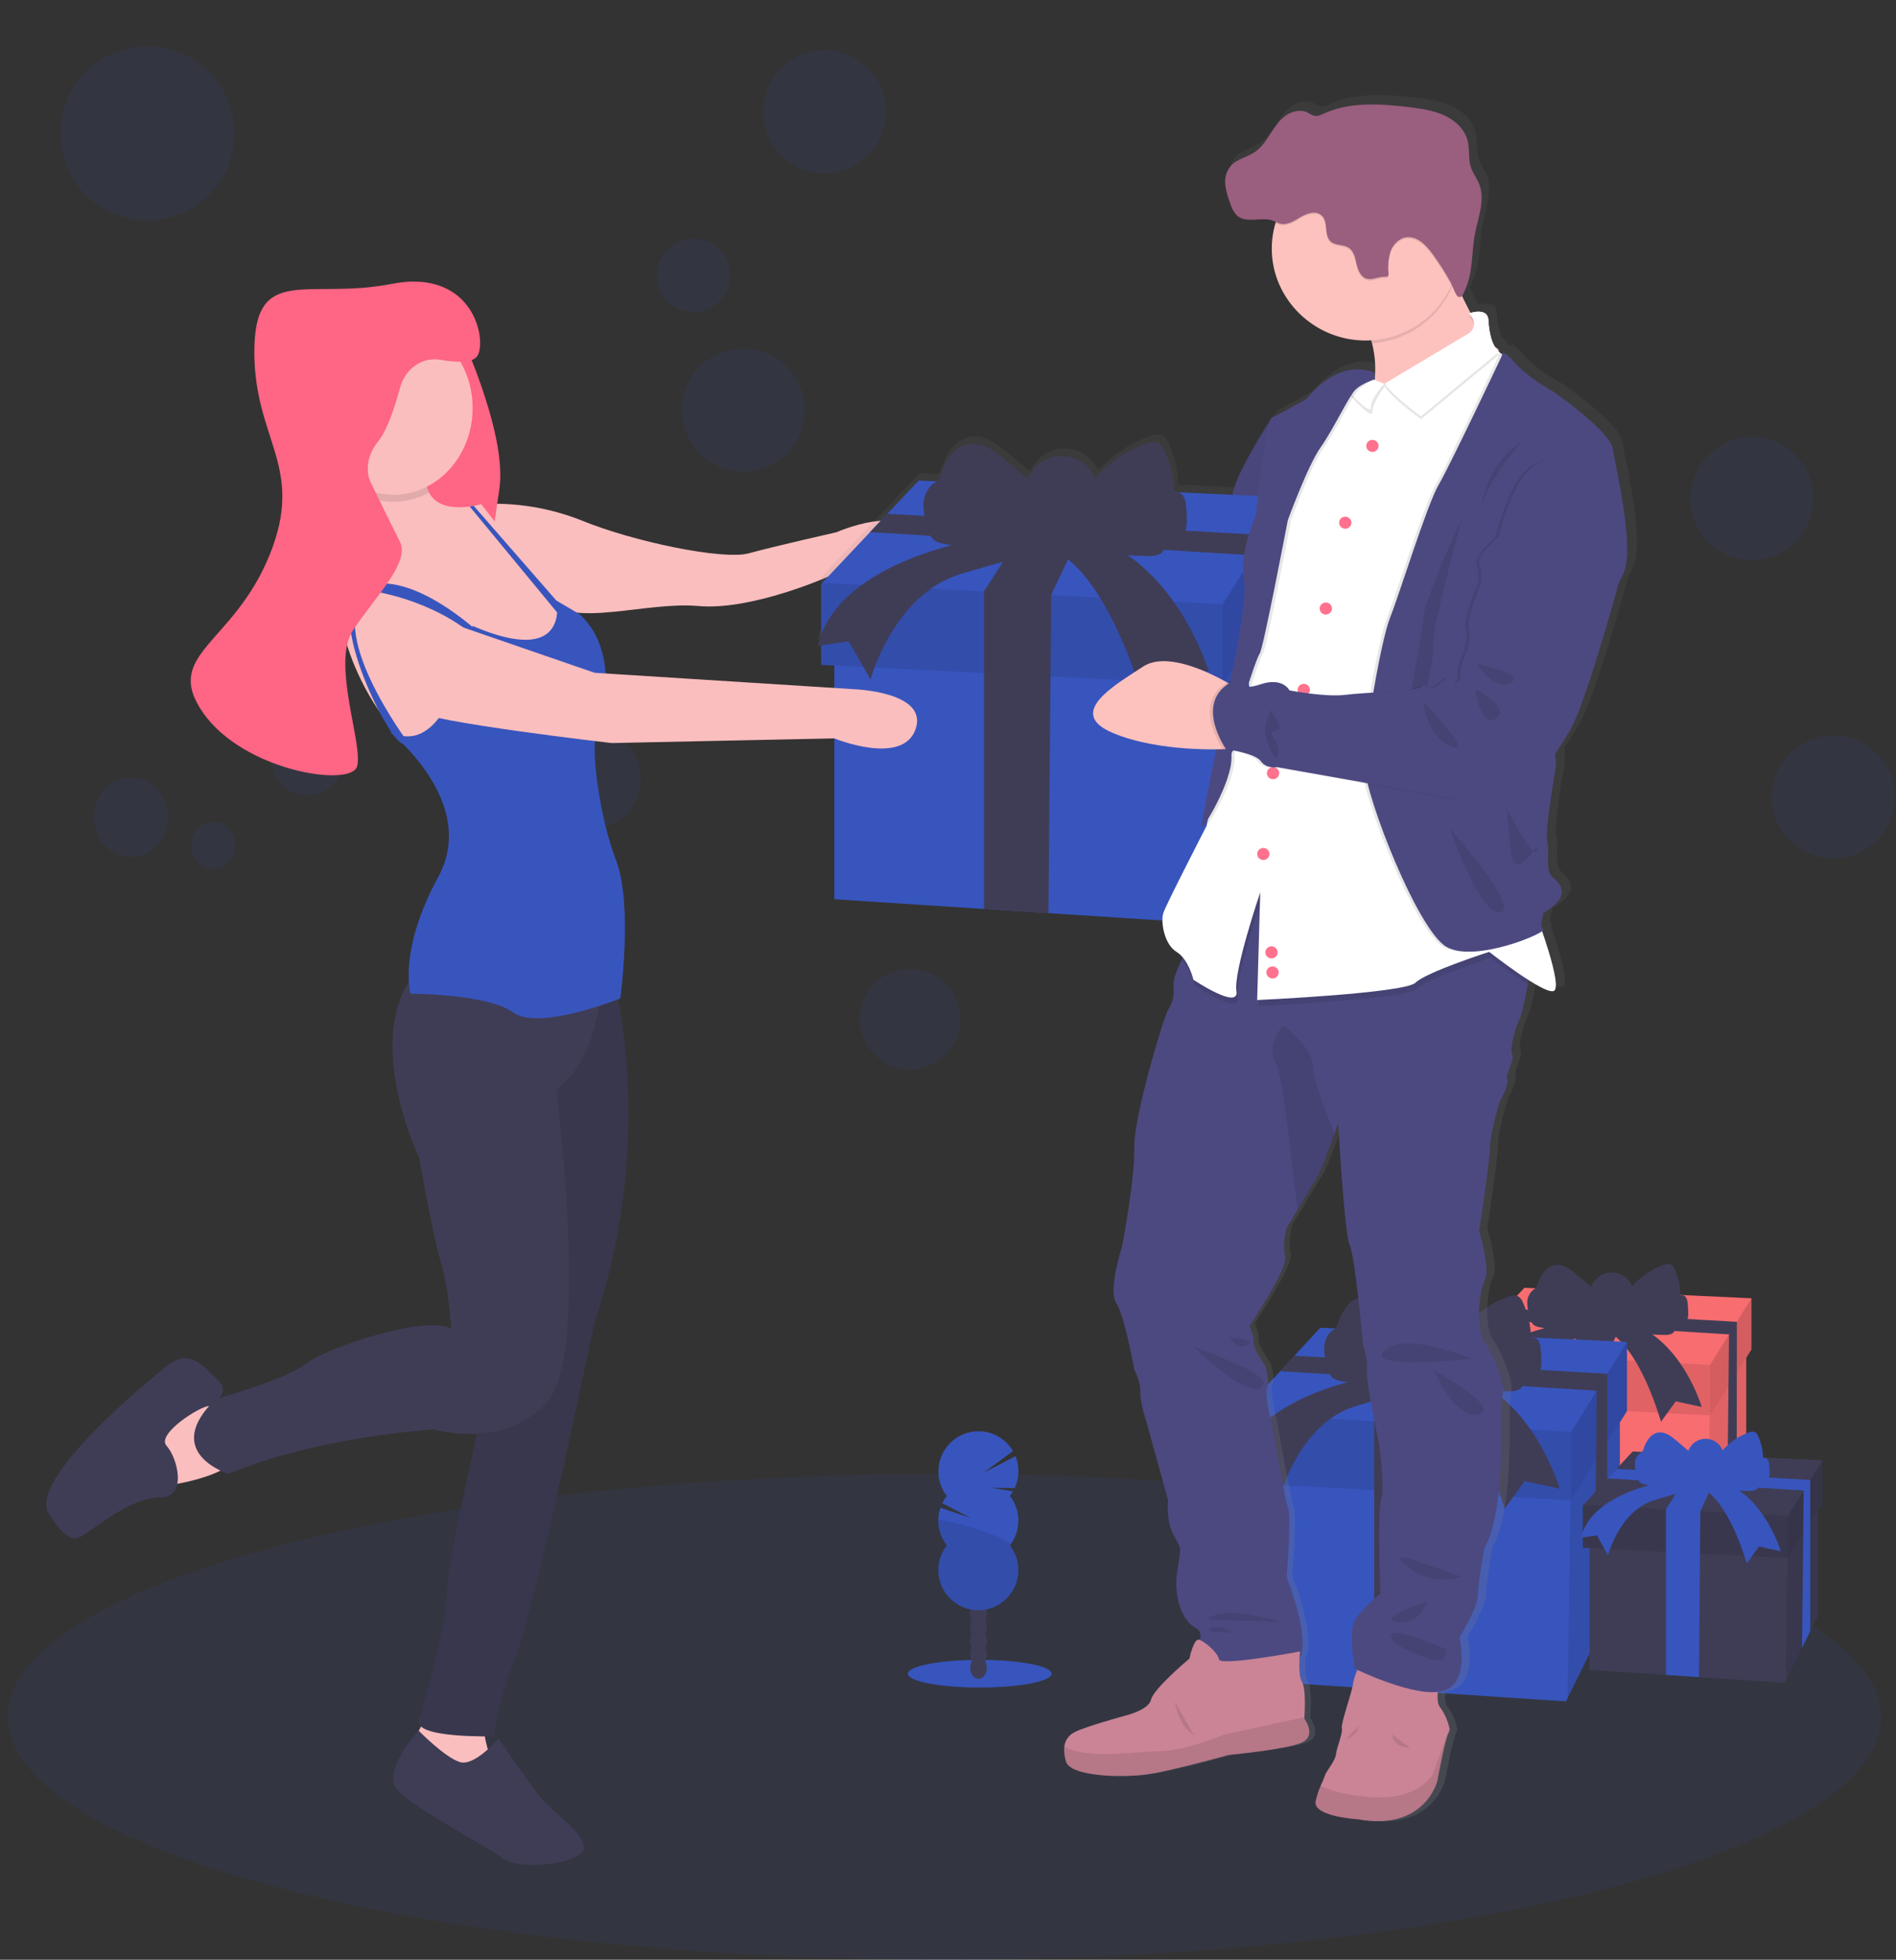 <?xml version="1.0" encoding="UTF-8" standalone="no"?><!DOCTYPE svg PUBLIC "-//W3C//DTD SVG 1.1//EN" "http://www.w3.org/Graphics/SVG/1.1/DTD/svg11.dtd"><svg width="100%" height="100%" viewBox="0 0 3146 3250" version="1.1" xmlns="http://www.w3.org/2000/svg" xmlns:xlink="http://www.w3.org/1999/xlink" xml:space="preserve" xmlns:serif="http://www.serif.com/" style="fill-rule:evenodd;clip-rule:evenodd;stroke-linejoin:round;stroke-miterlimit:1.414;"><rect x="0" y="0" width="3146" height="3250" fill="#333333" stroke="none"/><path d="M784.227,847.703l14.205,-11.655c56.734,-3.23 113.488,6.017 166.9,27.193c85.226,34.963 234.37,66.042 276.983,54.387c42.612,-11.654 145.594,-34.963 145.594,-34.963c0,0 113.633,-50.501 138.49,11.655c24.859,62.156 -152.695,62.156 -152.695,62.156c0,0 -126.063,56.329 -214.84,48.56c-88.775,-7.769 -204.186,36.905 -257.452,-9.712c-53.265,-46.617 -117.185,-147.621 -117.185,-147.621Z" style="fill:#fbbebe;fill-rule:nonzero;"/><ellipse cx="1567.08" cy="2847.19" rx="1554.21" ry="402.811" style="fill:#3855be;fill-opacity:0.1;"/><path d="M2897.45,2217.6l0,243.013l-64.259,129.632l-2.031,4.104l-170.069,-11.234l-65.375,-4.343l-151.744,-9.999l0,-290.699l151.744,4.262l67.844,1.913l171.663,4.86l62.227,-71.509Z" style="fill:#f86d70;fill-rule:nonzero;"/><path d="M2897.45,2231.94l0,228.672l-15.736,31.671l-16.055,32.468l-32.468,65.493l3.625,-243.012l0.717,-49.04l30.875,-34.142l13.465,-14.899l15.577,-17.211Z" style="fill-opacity:0.1;fill-rule:nonzero;"/><path d="M2906.13,2153.06l0,84.895l-8.684,13.903l-15.616,24.82l-13.784,21.991l-30.517,48.602l-0.717,-0.04l-406.229,-20.915l0,-83.7l1.036,-1.115l48.483,-52.507l17.569,-19.003l31.75,-34.34l376.709,17.409Z" style="fill:#f86d70;fill-rule:nonzero;"/><path d="M2837.53,2263.53l0,83.74l-406.946,-20.955l0,-83.7l1.036,-1.115l405.91,22.03Z" style="fill-opacity:0.1;fill-rule:nonzero;"/><path d="M2906.13,2153.06l0,84.895l-68.601,109.316l0,-83.74l68.601,-110.471Z" style="fill-opacity:0.15;fill-rule:nonzero;"/><path d="M2881.91,2192.14l-0.04,57.009l-0.039,27.528l-0.119,215.604l-16.055,32.468l2.39,-226.081l0.358,-34.62l0.558,-51.072l-388.86,-23.983l17.569,-19.003l384.238,22.15Z" style="fill:#3f3d56;fill-rule:nonzero;"/><path d="M2691.05,2194.93l-27.249,59.16l-0.239,30.157l-2.47,298.866l-65.374,-4.343l0,-328.624l34.858,-55.216l60.474,0Z" style="fill:#3f3d56;fill-rule:nonzero;"/><path d="M2601.34,2198.91c-15.748,5.259 -32.685,5.855 -48.762,1.714c-3.125,-0.613 -6.052,-1.981 -8.526,-3.985c-2.673,-2.954 -4.503,-6.573 -5.299,-10.477c-2.843,-8.06 -4.415,-16.514 -4.661,-25.058c-0.196,-8.674 3.668,-16.962 10.438,-22.389c1.427,-0.857 2.761,-1.859 3.984,-2.988c1.443,-1.835 2.488,-3.952 3.067,-6.214c4.781,-14.223 13.984,-29.202 28.803,-31.512c13.665,-2.072 26.095,7.449 36.651,16.413l23.107,19.68c5.287,-14.261 18.969,-23.781 34.179,-23.781c14.854,0 28.287,9.08 33.824,22.864c13.985,-15.79 31.633,-27.912 51.391,-35.296c4.2,-2.166 9.152,-2.356 13.506,-0.518c2.485,1.8 4.361,4.316 5.378,7.211c6.301,13.768 9.718,28.683 10.039,43.822c3.315,-1.134 7.006,0.135 8.923,3.067c1.779,2.914 2.793,6.231 2.949,9.641c0.623,5.289 0.929,10.611 0.916,15.935c0.596,5.614 -0.816,11.262 -3.984,15.936c-4.7,5.497 -12.868,6.055 -19.919,6.214c3.506,3.108 1.793,9.363 -2.072,11.952c-4.133,2.217 -8.841,3.134 -13.505,2.629c-17.966,0 -37.089,-0.677 -52.068,-10.637c-5.896,-3.984 -10.836,-9.202 -16.772,-13.146c-14.501,-9.601 -32.747,-10.039 -49.518,-9.243c-15.618,0.757 -27.648,13.306 -42.069,18.166Z" style="fill:#3f3d56;fill-rule:nonzero;"/><path d="M2598.03,2194.97c0,0 -149.99,20.915 -170.944,111.548l31.432,-4.621l22.07,39.519c0,0 23.265,-88.362 91.866,-109.316c68.602,-20.955 93.023,-24.381 93.023,-24.381c0,0 47.805,11.593 90.671,149.991l24.421,-33.743l43.025,9.322c0,0 -31.392,-108.161 -116.287,-138.358l-109.277,0.039Z" style="fill:#3f3d56;fill-rule:nonzero;"/><path d="M2687.82,2312.65l0,328.265l-86.767,175.049l0,0.04l-2.749,5.538l-229.747,-15.179l-88.321,-5.856l-204.967,-13.545l0,-392.645l204.967,5.777l91.668,2.589l231.898,6.534l84.018,-96.567Z" style="fill:#3855be;fill-rule:nonzero;"/><path d="M2687.82,2332.01l0,308.904l-21.194,42.746l0,0.041l-21.752,43.821l-43.821,88.441l4.9,-328.266l0.996,-66.211l41.67,-46.092l0,-0.04l18.167,-20.079l21.034,-23.265Z" style="fill-opacity:0.1;fill-rule:nonzero;"/><path d="M2699.61,2225.45l0,114.695l-11.792,18.764l-21.035,33.503l-18.644,29.72l-41.192,65.652l-0.996,-0.079l-548.731,-28.205l0,-113.101l1.355,-1.473l65.534,-70.913l23.703,-25.695l42.905,-46.412l508.893,23.544Z" style="fill:#3855be;fill-rule:nonzero;"/><path d="M2606.95,2374.68l0,113.1l-549.727,-28.285l0,-113.101l1.355,-1.473l548.372,29.759Z" style="fill-opacity:0.1;fill-rule:nonzero;"/><path d="M2699.61,2225.45l0,114.695l-92.663,147.639l0,-113.099l92.663,-149.235Z" style="fill-opacity:0.15;fill-rule:nonzero;"/><path d="M2666.87,2278.23l-0.08,77.046l0,37.129l-0.159,291.256l0,0.041l-21.752,43.821l3.267,-305.398l0.478,-46.73l0,-0.04l0.757,-69l-525.265,-32.349l23.703,-25.695l519.051,29.919Z" style="fill:#3f3d56;fill-rule:nonzero;"/><path d="M2409.03,2282.01l-36.81,79.915l-0.32,40.755l-3.346,403.68l-88.321,-5.856l0,-443.877l47.129,-74.617l81.668,0Z" style="fill:#3f3d56;fill-rule:nonzero;"/><path d="M2287.84,2287.39c-21.27,7.087 -44.139,7.889 -65.853,2.311c-4.217,-0.808 -8.172,-2.642 -11.513,-5.339c-3.619,-3.983 -6.096,-8.869 -7.171,-14.142c-3.843,-10.906 -5.966,-22.344 -6.294,-33.903c0.278,-11.512 4.661,-23.544 14.102,-30.197c1.894,-1.166 3.681,-2.5 5.338,-3.984c1.908,-2.488 3.267,-5.353 3.985,-8.405c6.413,-19.203 18.883,-39.48 38.921,-42.547c18.445,-2.829 35.257,10.039 49.479,22.149l31.193,26.573c7.173,-19.234 25.646,-32.06 46.173,-32.06c20.049,0 38.185,12.235 45.694,30.824c18.888,-21.372 42.732,-37.788 69.437,-47.805c5.937,-2.231 12.869,-3.984 18.286,-0.718c3.33,2.446 5.856,5.832 7.251,9.721c8.494,18.606 13.104,38.752 13.545,59.2c4.412,-1.521 9.334,0.12 11.951,3.983c2.409,3.951 3.779,8.446 3.984,13.067c0.843,7.127 1.268,14.297 1.275,21.473c0,7.569 -0.717,15.935 -5.657,21.512c-6.374,7.41 -17.41,8.208 -27.17,8.447c4.702,4.183 2.391,12.588 -2.828,16.134c-5.582,3.001 -11.946,4.238 -18.246,3.545c-24.301,-0.239 -50.116,-0.915 -70.314,-14.421c-7.968,-5.298 -14.661,-12.39 -22.668,-17.688c-19.601,-12.988 -44.221,-13.585 -66.928,-12.51c-20.238,1.236 -36.492,18.247 -55.972,24.78Z" style="fill:#3f3d56;fill-rule:nonzero;"/><path d="M2283.38,2282.01c0,0 -202.617,28.285 -231.062,150.787l42.428,-6.294l29.839,53.423c0,0 31.432,-119.514 124.095,-147.64c92.664,-28.126 125.65,-32.986 125.65,-32.986c0,0 64.378,15.696 122.502,202.617l32.986,-45.576l58.283,12.59c0,0 -42.428,-146.087 -157.081,-186.921l-147.64,0Z" style="fill:#3f3d56;fill-rule:nonzero;"/><path d="M3016.64,2475.71l0,203.175l-53.702,108.36l-1.713,3.426l-142.182,-9.401l-54.658,-3.626l-126.844,-8.366l0,-243.013l126.844,3.546l56.73,1.593l143.536,4.064l51.989,-59.758Z" style="fill:#3f3d56;fill-rule:nonzero;"/><path d="M3016.64,2487.66l0,191.223l-13.107,26.453l-13.465,27.129l0,0.041l-27.13,54.737l3.028,-203.174l0.637,-40.994l25.776,-28.564l11.273,-12.429l12.988,-14.422Z" style="fill-opacity:0.1;fill-rule:nonzero;"/><path d="M3023.94,2421.73l0,70.992l-7.29,11.593l-13.027,20.755l-11.514,18.405l-25.496,40.596l-0.637,0l-339.621,-17.489l0,-69.996l0.837,-0.917l40.555,-43.9l14.701,-15.857l26.532,-28.763l314.96,14.581Z" style="fill:#3f3d56;fill-rule:nonzero;"/><path d="M2966.61,2514.07l0,69.996l-340.258,-17.489l0,-69.995l0.837,-0.917l339.421,18.405Z" style="fill-opacity:0.1;fill-rule:nonzero;"/><path d="M3023.94,2421.73l0,70.992l-57.327,91.349l0,-69.996l57.327,-92.345Z" style="fill-opacity:0.15;fill-rule:nonzero;"/><path d="M3003.66,2454.4l0,47.686l-0.039,22.986l-0.08,180.268l-13.465,27.129l2.031,-188.992l0.28,-28.962l0.478,-42.706l-325.12,-20.039l14.701,-15.856l321.214,18.486Z" style="fill:#3855be;fill-rule:nonzero;"/><path d="M2844.1,2456.75l-22.787,49.479l-0.199,25.177l-2.072,249.865l-54.658,-3.625l0,-274.724l29.161,-46.172l50.555,0Z" style="fill:#3855be;fill-rule:nonzero;"/><path d="M2769.09,2460.1c-13.166,4.371 -27.314,4.87 -40.754,1.434c-2.612,-0.527 -5.057,-1.675 -7.131,-3.346c-2.219,-2.466 -3.746,-5.477 -4.422,-8.725c-2.409,-6.749 -3.753,-13.832 -3.984,-20.994c-0.155,-7.241 3.074,-14.155 8.724,-18.684c1.187,-0.719 2.295,-1.561 3.306,-2.51c1.209,-1.526 2.078,-3.291 2.55,-5.179c3.985,-11.952 11.713,-24.421 24.102,-26.333c11.434,-1.753 21.832,6.215 30.636,13.704l19.321,16.453c4.431,-11.906 15.86,-19.848 28.563,-19.848c12.426,0 23.661,7.599 28.287,19.131c11.717,-13.174 26.474,-23.295 42.985,-29.48c3.502,-1.821 7.641,-1.982 11.274,-0.438c2.074,1.503 3.644,3.602 4.502,6.015c5.27,11.515 8.117,23.991 8.366,36.652c2.765,-0.966 5.856,0.092 7.45,2.549c1.478,2.409 2.339,5.146 2.51,7.968c0.509,4.416 0.763,8.859 0.756,13.305c0.449,4.71 -0.794,9.429 -3.505,13.307c-3.984,4.62 -10.757,5.098 -16.813,5.218c0.967,1.203 1.494,2.7 1.494,4.242c0,2.343 -1.215,4.525 -3.206,5.758c-3.465,1.852 -7.409,2.616 -11.315,2.19c-15.018,0 -31.033,-0.557 -43.542,-8.923c-4.94,-3.267 -9.083,-7.649 -14.023,-10.955c-11.952,-7.968 -27.369,-8.406 -41.393,-7.729c-12.628,0.637 -22.667,11.155 -34.738,15.218Z" style="fill:#3855be;fill-rule:nonzero;"/><path d="M2766.34,2456.75c0,0 -125.411,17.489 -142.899,93.34l26.253,-3.984l18.445,33.067c0,0 19.441,-73.9 76.808,-91.39c57.367,-17.488 77.764,-20.396 77.764,-20.396c0,0 39.838,9.72 75.692,125.37l20.437,-28.165l35.855,7.967c0,0 -26.253,-90.393 -97.206,-115.53l-91.149,-0.279Z" style="fill:#3855be;fill-rule:nonzero;"/><path d="M2691.67,731.068c-5.146,-30.161 -100.64,-95.432 -100.64,-95.432c0,0 -42.14,-22.508 -64.337,-48.572c-14.291,-16.565 -18.749,-16.384 -20.081,-14.134c-0.941,-0.588 -2.014,-0.943 -3.126,-1.035c-0.872,-0.631 -1.746,-1.215 -2.573,-1.891c0.303,-2.582 -1.129,-5.078 -3.538,-6.167c-1.131,-0.69 -2.22,-1.441 -3.264,-2.251c-7.26,-12.064 -9.833,-29.259 -10.707,-44.205c-1.056,-18.906 -22.977,-14.134 -29.916,-12.063c-5.055,-9.409 -10.018,-19.267 -14.66,-29.08c1.962,-3.197 3.565,-6.594 4.78,-10.129c13.326,-28.81 10.385,-61.805 16.175,-92.235c4.182,-22.058 12.822,-45.016 11.122,-66.488l0,-1.575c0.022,0.104 0.022,0.21 0,0.315c-0.48,-5.364 -1.717,-10.636 -3.677,-15.665c-3.814,-9.679 -10.523,-18.006 -13.786,-28.045c-4.826,-14.494 -1.746,-30.52 -5.744,-45.284c-5.01,-18.637 -20.864,-33.086 -38.786,-41.324c-17.923,-8.238 -37.775,-11.074 -57.397,-13.505c-49.08,-6.122 -101.1,-9.768 -145.906,10.759c-4.148,2.474 -8.932,3.739 -13.787,3.646c-4.435,-1.207 -8.63,-3.14 -12.407,-5.718c-12.041,-5.942 -27.159,-2.16 -37.867,5.807c-10.708,7.968 -18.014,19.357 -25.183,30.431c-7.169,11.074 -14.843,22.507 -25.964,29.755c-13.097,8.687 -30.376,11.614 -40.578,23.363c-4.65,5.561 -7.584,12.309 -8.456,19.447c0.023,-0.105 0.023,-0.212 0,-0.316l0,6.347c-0.115,1.904 -0.115,3.813 0,5.717c1.429,10.984 4.351,21.734 8.685,31.961c2.075,7.599 6.165,14.527 11.856,20.076c15.717,12.785 40.532,0.721 59.742,7.833c1.57,0.621 3.104,1.327 4.596,2.116l-0.69,2.161c-4.085,13.826 -6.157,28.149 -6.157,42.543c0,83.962 70.531,153.051 156.245,153.051c0.398,0 0.796,-0.001 1.194,-0.005c3.217,0 6.434,0 9.65,-0.359c0.46,1.666 0.966,3.33 1.379,4.996c4.854,18.691 6.408,38.056 4.596,57.259l-0.965,-8.327c-2.102,-1.011 -4.285,-1.854 -6.526,-2.522c-6.291,-2.063 -12.897,-3.053 -19.53,-2.925c-21.369,-0.316 -53.583,8.283 -87.911,49.786c0,0 -43.841,24.308 -56.755,30.16c-1.046,0.654 -1.878,1.593 -2.389,2.701c-0.511,1.109 -57.995,88.365 -64.015,121.676l-0.827,4.502l-98.343,-4.502c-0.682,-23.979 -6.31,-47.576 -16.544,-69.368c-1.72,-4.656 -4.826,-8.702 -8.915,-11.614c-6.571,-3.916 -15.118,-1.801 -22.38,0.855c-32.686,11.874 -61.922,31.393 -85.153,56.854c-9.319,-22.199 -31.513,-36.767 -56.018,-36.767c-25.094,0 -47.702,15.275 -56.617,38.252l-38.28,-31.509c-17.417,-14.45 -38.005,-29.845 -60.66,-26.469c-24.54,3.69 -39.842,27.863 -47.747,50.777c-0.929,3.662 -2.653,7.087 -5.055,10.037c-0.454,0.415 -0.929,0.805 -1.425,1.171l-30.145,-1.35l-52.573,55.368l-29.089,30.656l-80.328,84.628l-1.701,1.755l0,84.538c-2.336,6.13 -4.271,12.4 -5.79,18.772l5.79,-0.856l0,32.681l22.15,1.126l0,389.694l251.325,16.161l108.316,6.842l191.4,12.289c0,17.691 7.537,42.54 23.575,52.308c4.014,2.526 7.585,5.672 10.57,9.318c-0.827,1.576 -1.654,3.196 -2.436,4.817c-7.674,15.53 -14.476,32.861 -13.28,43.619c1.587,13.625 -1.66,27.379 -9.192,38.939c-7.532,11.558 -57.903,178.934 -56.616,230.341c1.287,51.407 -20.633,164.44 -20.633,164.44c0,0 -23.897,72.834 -9.697,93.542c14.2,20.706 30.33,111.142 30.33,111.142c0,0 10.983,20.706 10.294,38.307c-0.69,17.601 10.34,49.516 10.34,49.516l36.12,129.959c0,0 -3.86,34.526 9.697,59.015c13.557,24.488 12.223,16.926 5.79,59.644c-6.433,42.72 7.72,82.243 30.973,94.802c9.192,4.861 9.467,12.289 6.664,19.537l-0.23,0c-5.928,-2.296 -10.846,9.903 -13.786,19.761c-1.792,1.801 -2.988,2.836 -2.988,2.836l2.023,0.496c-1.287,4.726 -2.023,8.282 -2.023,8.282c0,0 -60.614,50.237 -64.336,68.423c-3.722,18.186 -46.46,27.639 -46.46,27.639c0,0 -64.336,17.556 -81.293,26.379c-9.885,4.475 -16.654,13.745 -17.785,24.353c-0.762,8.261 0.017,16.59 2.298,24.578c6.479,25.749 96.78,28.27 139.978,21.383c43.196,-6.888 132.9,-32.052 132.9,-32.052c0,0 94.161,-9.002 121.917,-20.076c27.757,-11.074 5.79,-40.154 5.79,-40.154l0,-2.745c0.69,-10.489 2.62,-48.572 -4.043,-58.79c-5.056,-7.743 -4.871,-27.009 -4.182,-39.298c18.841,-33.761 -21.645,-135.045 -21.645,-135.045c0,0 7.767,-99.033 2.573,-113.618c-5.192,-14.585 -27.066,-137.476 -27.066,-137.476c0,0 -13.557,-55.909 -8.41,-65.317c5.146,-9.407 -3.217,-36.416 -3.217,-36.416c0,0 -21.92,-30.115 -19.99,-39.524c1.93,-9.408 -6.434,-26.378 -6.434,-26.378c0,0 65.807,-97.953 59.971,-116.139c-5.836,-18.187 2.573,-47.716 2.573,-47.716l18.382,-30.475c12.224,-20.348 27.022,-44.791 32.168,-52.398c6.342,-9.679 21.599,-50.867 30.101,-74.635c3.584,-10.083 6.019,-17.016 6.019,-17.016c0,0 10.34,184.562 19.348,203.423c9.007,18.861 22.609,167.591 22.609,167.591c4.984,13.251 7.172,27.356 6.433,41.459c-1.286,23.228 20.635,124.287 20.635,124.287c0,0 9.695,71.574 3.216,90.389c-6.48,18.817 -1.286,157.554 -1.286,157.554c0,0 -35.477,27.009 -44.485,47.67c-9.006,20.662 1.287,77.246 1.287,77.246l4.136,1.935c-3.343,7.849 -5.808,16.029 -7.353,24.399c-1.286,11.928 -20.68,65.946 -18.703,73.465c1.976,7.517 -8.41,30.744 -9.697,42.674c-1.286,11.928 -17.416,29.529 -18.703,36.011c-2.039,5.655 -4.418,11.187 -7.123,16.566c-3.497,8.269 -6.294,16.806 -8.364,25.523c-6.433,26.334 70.31,30.746 70.31,30.746c113.509,20.706 134.188,-64.011 134.188,-64.011c0,0 14.154,-75.355 19.347,-81.027c1.267,-2.188 1.582,-4.786 0.873,-7.203c-2.976,-12.79 -8.539,-24.868 -16.36,-35.517c-3.63,-4.141 -3.906,-14.945 -3.262,-24.578c3.281,-0.282 6.528,-0.87 9.696,-1.756c45.955,-13.189 27.114,-89.175 27.114,-89.175c0,0 30.926,-50.191 30.926,-69.683c0,-19.491 10.984,-79.091 10.984,-79.091c39.337,-70.313 23.851,-241.056 30.33,-254.876c6.48,-13.818 -13.557,-65.271 -29.687,-88.498c-16.13,-23.228 -9.65,-86.024 0,-104.211c9.651,-18.186 -9.65,-81.027 -9.65,-81.027c0,0 18.703,-121.811 18.06,-140.626c-0.643,-18.817 16.084,-74.725 16.084,-74.725c0,0 16.774,-28.855 12.914,-37.633c-3.861,-8.778 12.912,-31.51 8.409,-41.458c-4.504,-9.949 3.86,-40.784 12.224,-59.015c4.32,-9.318 9.65,-35.022 13.786,-57.845l1.379,-7.517c18.796,11.839 35.891,20.662 42.278,18.275c11.489,-4.5 -6.801,-63.02 -19.393,-99.572c2.16,-1.576 3.033,-2.792 2.16,-3.376c-7.721,-4.997 0.873,-27.64 0.873,-27.64c45.587,-27.009 30.101,-46.861 15.487,-58.519c-14.613,-11.659 -5.147,-45.015 -9.467,-58.52c-4.319,-13.504 5.147,-74.499 12.914,-118.84c1.592,-9.653 1.499,-19.501 -0.276,-29.124c8.317,-12.515 16.865,-25.658 24.356,-37.858c25.78,-41.818 80.834,-241.055 80.834,-241.055l-0.368,-1.035c5.376,-10.579 9.191,-19.177 11.535,-24.894c16.175,-43.89 -14.798,-174.478 -19.945,-204.593Zm-400.861,-114.699l1.194,-0.584l0,0.989l-1.194,-0.405Zm-250.223,2136.91c-2.808,0.033 -5.594,-0.503 -8.18,-1.576l8.18,1.576Z" style="fill:url(#_Linear1);fill-rule:nonzero;"/><path d="M1540.42,1304.69c37.775,14.044 125.732,15.621 164.794,15.575l19.208,0l25.046,-49.921l-25.046,-41.639c0,0 -22.977,-6.167 -53.491,-11.569c-45.035,-7.968 -106.66,-14.18 -136.025,3.691c-49.264,29.8 -43.749,65.542 5.514,83.863Z" style="fill:#fec2be;fill-rule:nonzero;"/><path d="M1705.22,1320.27l19.209,0l25.046,-49.921l-25.046,-41.639c0,0 -22.977,-6.167 -53.492,-11.569c24.771,17.736 84.328,56.404 34.283,103.129Z" style="fill-opacity:0.1;fill-rule:nonzero;"/><path d="M2120,707.03l-11.076,-12.47c0,0 -56.937,88.23 -62.866,121.541c-5.928,33.312 -13.786,71.619 -13.786,71.619c0,0 -14.2,43.214 -23.39,62.391c-9.191,19.176 -17.831,37.453 -18.658,45.78c-0.828,8.328 3.401,26.649 -14.476,38.263c-17.876,11.614 -22.104,43.304 -22.104,43.304c0,0 -64.337,61.581 -98.572,63.247c-34.237,1.665 -131.706,18.321 -128.306,34.977c3.401,16.654 -40.808,26.648 -58.637,30.79c-17.831,4.141 114.885,54.018 37.406,118.209c0,0 49.264,9.993 54.365,21.652c5.101,11.659 56.937,-6.662 56.937,-6.662c0,0 11.076,-25.794 49.309,-27.459c38.235,-1.666 57.765,-18.322 57.765,-20.842c0,-2.521 38.235,-23.273 59.512,-29.125c21.276,-5.852 49.263,-8.328 50.136,-14.135c0.874,-5.807 127.433,-541.08 127.433,-541.08l-40.992,0Z" style="fill:#4c4981;fill-rule:nonzero;"/><path d="M2120,707.03l-11.076,-12.47c0,0 -56.937,88.23 -62.866,121.541c-5.928,33.312 -13.786,71.619 -13.786,71.619c0,0 -14.2,43.214 -23.39,62.391c-9.191,19.176 -17.831,37.453 -18.658,45.78c-0.828,8.328 3.401,26.649 -14.476,38.263c-17.876,11.614 -22.104,43.304 -22.104,43.304c0,0 -64.337,61.581 -98.572,63.247c-34.237,1.665 -131.706,18.321 -128.306,34.977c3.401,16.654 -40.808,26.648 -58.637,30.79c-17.831,4.141 114.885,54.018 37.406,118.209c0,0 49.264,9.993 54.365,21.652c5.101,11.659 56.937,-6.662 56.937,-6.662c0,0 11.076,-25.794 49.309,-27.459c38.235,-1.666 57.765,-18.322 57.765,-20.842c0,-2.521 38.235,-23.273 59.512,-29.125c21.276,-5.852 49.263,-8.328 50.136,-14.135c0.874,-5.807 127.433,-541.08 127.433,-541.08l-40.992,0Z" style="fill-opacity:0.05;fill-rule:nonzero;"/><path d="M2252.44,3016.98c112.176,20.616 132.58,-63.652 132.58,-63.652c0,0 13.786,-74.905 19.117,-80.531c1.269,-2.171 1.584,-4.756 0.873,-7.157c-2.935,-12.703 -8.435,-24.704 -16.176,-35.293c-7.031,-8.148 -1.287,-41.864 -1.287,-41.864l-130.006,-32.456c0,0 -11.488,25.614 -12.729,37.453c-1.24,11.839 -20.403,65.587 -18.382,73.059c2.022,7.473 -8.272,30.61 -9.559,42.45c-1.286,11.839 -17.186,29.349 -18.381,35.607c-2.016,5.606 -4.364,11.092 -7.031,16.43c-3.47,8.224 -6.237,16.716 -8.272,25.388c-6.663,26.199 69.253,30.566 69.253,30.566Z" style="fill:#ca8496;fill-rule:nonzero;"/><path d="M2252.44,3016.98c112.176,20.616 132.58,-63.652 132.58,-63.652c0,0 13.786,-74.905 19.117,-80.531c1.269,-2.171 1.584,-4.756 0.873,-7.157l-27.021,75.804c0,0 -22.289,45.601 -105.145,38.714c-47.149,-3.872 -70.356,-12.47 -81.615,-19.132c-3.469,8.224 -6.236,16.716 -8.272,25.388c-6.433,26.199 69.483,30.566 69.483,30.566Z" style="fill-opacity:0.1;fill-rule:nonzero;"/><path d="M2339.76,2898.36c0,0 -28.033,0.631 -29.963,-21.832l29.963,21.832Z" style="fill-opacity:0.1;fill-rule:nonzero;"/><path d="M1852.08,2160.43c13.786,20.617 29.963,110.512 29.963,110.512c0,0 10.844,20.617 10.201,38.082c-0.643,17.466 10.202,49.518 10.202,49.518l35.707,129.238c0,0 -3.86,34.301 9.559,58.518c13.418,24.219 12.086,16.881 5.698,59.331c-6.387,42.449 7.675,81.792 30.605,94.261c22.932,12.47 -10.201,41.819 -10.201,41.819c0,0 146.595,38.713 177.201,14.99c30.606,-23.723 -15.946,-141.077 -15.946,-141.077c0,0 7.628,-98.673 2.573,-113.033c-5.055,-14.36 -26.792,-136.846 -26.792,-136.846c0,0 -13.373,-55.548 -8.272,-64.911c5.101,-9.364 -3.216,-36.238 -3.216,-36.238c0,0 -21.644,-29.934 -19.761,-39.298c1.884,-9.362 -6.388,-26.108 -6.388,-26.108c0,0 64.98,-97.413 59.282,-115.509c-5.698,-18.096 2.528,-47.446 2.528,-47.446c0,0 8.225,-13.819 18.106,-30.294c12.086,-20.257 26.699,-44.521 31.616,-52.083c6.25,-9.678 21.324,-50.642 29.733,-74.23l5.974,-16.926c0,0 10.156,183.527 19.118,202.254c8.961,18.725 22.287,166.554 22.287,166.554c4.932,13.186 7.105,27.209 6.388,41.235c-1.287,23.092 20.404,123.611 20.404,123.611c0,0 9.558,71.169 3.171,90.03c-6.388,18.861 -1.287,156.697 -1.287,156.697c0,0 -35.064,27.01 -43.979,47.446c-8.914,20.437 1.287,76.796 1.287,76.796c0,0 101.973,49.921 147.055,36.822c45.081,-13.099 26.745,-88.635 26.745,-88.635c0,0 30.606,-49.967 30.606,-69.322c0,-19.357 10.845,-78.642 10.845,-78.642c38.878,-69.953 23.575,-239.75 29.916,-253.48c6.342,-13.729 -13.142,-64.956 -29.18,-87.869c-16.039,-22.913 -9.559,-85.529 0,-103.535c9.559,-18.005 -9.467,-81.027 -9.467,-81.027c0,0 18.381,-121.135 17.876,-139.861c-0.505,-18.726 15.946,-74.275 15.946,-74.275c0,0 16.544,-28.719 12.73,-37.453c-3.814,-8.732 12.73,-31.24 8.272,-41.233c-4.458,-9.993 3.814,-40.513 12.132,-58.52c4.227,-9.318 9.512,-34.841 13.786,-57.529c3.907,-21.562 6.802,-40.514 6.802,-40.514l-105.19,-83.007l-262.585,-67.522l-98.802,-31.241l-96.229,148.549c0,0 -9.927,15.531 -18.75,33.446c-7.536,15.441 -14.291,32.681 -13.097,43.35c1.604,13.519 -1.542,27.178 -8.915,38.713c-7.374,11.535 -57.582,178.034 -56.294,229.307c1.287,51.272 -20.22,163.584 -20.22,163.584c0,0 -23.759,72.384 -9.743,93.001Z" style="fill:#4c4981;fill-rule:nonzero;"/><path d="M2126.58,928.369l0,389.605l-105.144,207.789l-3.355,6.573l-278.347,-18.007l-106.982,-6.933l-248.338,-16.07l0,-466.04l248.338,6.887l111.073,3.062l280.92,7.787l101.835,-114.653Z" style="fill:#3855be;fill-rule:nonzero;"/><path d="M2126.58,951.372l0,366.602l-25.688,50.731l0,0.046l-26.378,51.992l0,0.045l-53.078,104.975l5.928,-389.605l1.195,-78.597l50.504,-54.737l22.012,-23.859l25.505,-27.593Z" style="fill-opacity:0.1;fill-rule:nonzero;"/><path d="M2140.83,824.924l0,136.08l-14.247,22.283l-25.504,39.794l-22.61,35.246l-49.907,77.876l-1.194,-0.045l-664.826,-33.492l0,-134.234l1.655,-1.756l79.364,-84.177l28.767,-30.431l51.929,-55.098l616.573,27.954Z" style="fill:#3855be;fill-rule:nonzero;"/><path d="M2028.55,1002.01l0,134.189l-666.019,-33.537l0,-134.234l1.654,-1.756l664.365,35.338Z" style="fill-opacity:0.1;fill-rule:nonzero;"/><path d="M2140.83,824.924l0,136.08l-112.268,175.199l0,-134.189l112.268,-177.09Z" style="fill-opacity:0.15;fill-rule:nonzero;"/><path d="M2101.16,887.54l-0.093,91.425l0,44.116l-0.183,345.624l0,0.046l-26.378,51.992l3.952,-362.416l0.597,-55.503l0.919,-81.883l-636.424,-38.442l28.767,-30.431l628.843,35.472Z" style="fill:#3f3d56;fill-rule:nonzero;"/><path d="M1788.81,892.041l-44.622,94.847l-0.367,48.347l-4.091,479.094l-106.982,-6.933l0,-526.855l57.076,-88.5l98.986,0Z" style="fill:#3f3d56;fill-rule:nonzero;"/><path d="M1641.93,898.254c-25.755,8.389 -53.439,9.343 -79.731,2.746c-5.044,-1.016 -9.77,-3.192 -13.787,-6.347c-4.361,-4.739 -7.345,-10.538 -8.639,-16.791c-4.643,-12.934 -7.216,-26.494 -7.629,-40.198c0.323,-13.505 5.653,-28 17.049,-36.013c2.331,-1.355 4.503,-2.955 6.48,-4.771c2.395,-2.916 4.106,-6.312 5.009,-9.949c7.812,-22.777 22.977,-46.861 47.15,-50.507c22.38,-3.331 42.737,11.975 59.97,26.334l37.821,31.511c8.717,-22.802 31.09,-37.998 55.947,-37.998c24.268,0 46.228,14.486 55.355,36.512c22.905,-25.301 51.8,-44.716 84.143,-56.538c7.169,-2.611 15.578,-4.772 22.104,-0.856c4.03,2.92 7.085,6.947 8.777,11.569c10.307,22.064 15.89,45.965 16.406,70.223c5.423,-1.806 11.453,0.243 14.567,4.953c2.942,4.671 4.619,10.001 4.872,15.484c1.011,8.473 1.518,16.994 1.516,25.524c0,9.002 -0.873,18.681 -6.846,25.523c-7.721,8.778 -21.048,9.724 -32.905,9.994c5.699,4.951 2.895,14.944 -3.4,19.176c-6.785,3.546 -14.505,5.004 -22.15,4.186c-29.411,-0.27 -60.706,-1.08 -85.199,-17.105c-9.651,-6.303 -17.74,-14.72 -27.573,-21.023c-23.759,-15.395 -53.584,-16.114 -81.064,-14.855c-24.908,1.442 -44.623,21.653 -68.243,29.216Z" style="fill:#3f3d56;fill-rule:nonzero;"/><path d="M1636.65,892.041c0,0 -245.489,33.537 -279.771,178.935l51.423,-7.427l36.12,63.381c0,0 38.097,-141.707 150.364,-175.244c112.266,-33.535 152.202,-39.163 152.202,-39.163c0,0 78.122,18.682 148.433,240.471l39.98,-54.018l70.402,14.945c0,0 -51.377,-173.353 -190.297,-221.834l-178.856,-0.046Z" style="fill:#3f3d56;fill-rule:nonzero;"/><path d="M2240.35,713.242c4.045,-1.621 281.289,-113.754 243.1,-136.08c-22.656,-13.235 -50.55,-69.278 -69.667,-113.168c-13.327,-30.701 -22.38,-55.369 -22.38,-55.369c0,0 -222.512,-38.713 -142.872,94.892c12.559,20.491 22.018,42.659 28.077,65.812c22.702,90.975 -34.419,142.247 -36.258,143.913Z" style="fill:#fec2be;fill-rule:nonzero;"/><path d="M2248.54,503.517c12.56,20.491 22.018,42.659 28.078,65.812c57.453,-3.955 108.141,-38.862 131.384,-90.48c2.208,-4.844 4.14,-9.803 5.79,-14.855c-13.326,-30.701 -22.38,-55.369 -22.38,-55.369c0,0 -222.512,-38.713 -142.872,94.892Z" style="fill-opacity:0.1;fill-rule:nonzero;"/><path d="M2110.21,412.361c0.002,83.565 70.201,152.327 155.51,152.327c61.492,0 117.451,-35.728 142.276,-90.836c8.77,-19.359 13.28,-40.311 13.235,-61.491c0,-83.566 -70.201,-152.33 -155.511,-152.33c-85.31,0 -155.51,68.764 -155.51,152.33Z" style="fill:#fec2be;fill-rule:nonzero;"/><path d="M1960.17,1592.66c16.314,14.495 22.564,42.088 22.564,42.088c0,0 76.698,51.273 71.414,18.727c-5.285,-32.545 39.52,-163.539 39.52,-163.539l-5.101,178.529c0,0 244.709,-11.208 262.585,-28.72c17.877,-17.51 122.377,-51.182 122.377,-51.182c0,0 32.168,25.164 61.395,44.25c3.906,-21.562 6.802,-40.513 6.802,-40.513l-105.19,-83.008l-262.585,-67.523l-98.803,-31.24l-96.229,148.55c0,0 -9.926,15.665 -18.749,33.581Z" style="fill-opacity:0.1;fill-rule:nonzero;"/><path d="M1952.17,1578.56c20.359,12.515 28.033,46.231 28.033,46.231c0,0 76.468,51.182 71.367,18.726c-5.101,-32.455 39.521,-163.584 39.521,-163.584l-5.101,178.529c0,0 244.754,-11.208 262.585,-28.72c17.83,-17.51 122.376,-51.182 122.376,-51.182c0,0 90.485,71.169 107.075,64.957c16.589,-6.212 -29.32,-127.392 -29.32,-127.392l-47.149,-709.213c0,0 12.73,-211.03 -6.387,-218.502c-2.95,-1.168 -5.671,-2.829 -8.042,-4.906c-12.592,-11.119 -16.36,-33.627 -17.463,-52.533c-1.241,-22.508 -31.846,-11.254 -31.846,-11.254l17.829,22.507l-157.945,94.037l-1.379,0.856c-6.154,-3.179 -12.491,-6.004 -18.979,-8.464c-13.786,-5.267 -32.582,-10.218 -44.76,-5.267c-6.805,3.373 -12.578,8.453 -16.727,14.72c-9.014,13.276 -16.243,27.634 -21.507,42.72l-57.351,94.891c0,0 -29.32,126.042 -29.32,131.085c0,5.04 -8.915,119.874 -19.117,132.344c-10.201,12.468 -20.403,74.95 -16.59,93.676c3.815,18.725 -6.386,88.635 -6.386,88.635c-42.049,33.715 -63.74,148.549 -63.74,148.549c0,0 -66.266,128.607 -71.367,143.597c-5.101,14.99 1.286,52.489 21.69,64.957Z" style="fill:#fff;fill-rule:nonzero;"/><path d="M2297.7,641.263c15.487,22.507 60.246,54.018 60.246,54.018l129.178,-106.866c-12.592,-11.118 -16.359,-33.626 -17.462,-52.533c-1.241,-22.507 -31.847,-11.253 -31.847,-11.253l3.676,4.501c2.804,3.532 4.327,7.88 4.327,12.354c0,7.006 -3.735,13.526 -9.841,17.177l-138.277,82.602Z" style="fill-opacity:0.1;fill-rule:nonzero;"/><path d="M2297.7,636.266c15.487,22.507 60.246,54.018 60.246,54.018l129.178,-106.866c-12.592,-11.118 -16.359,-33.626 -17.462,-52.532c-1.241,-22.508 -31.847,-11.253 -31.847,-11.253l3.676,4.5c2.804,3.532 4.327,7.88 4.327,12.354c0,7.006 -3.735,13.526 -9.841,17.177l-138.277,82.602Z" style="fill:#fff;fill-rule:nonzero;"/><path d="M2237.97,653.101c16.681,19.582 40.349,41.729 39.246,30.611c-1.103,-11.119 14.107,-35.607 23.804,-46.59c-15.136,-4.716 -31.465,-4.287 -46.322,1.215c-6.797,3.403 -12.566,8.495 -16.728,14.764Z" style="fill-opacity:0.1;fill-rule:nonzero;"/><path d="M2235.39,645.63c16.728,19.536 40.348,41.729 39.245,30.609c-1.103,-11.119 12.546,-29.08 22.242,-40.063c-13.786,-5.266 -32.535,-10.219 -44.759,-5.312c-6.818,3.375 -12.593,8.474 -16.728,14.766Z" style="fill:#fff;fill-rule:nonzero;"/><ellipse cx="2277.21" cy="739.486" rx="10.202" ry="9.993" style="fill:#ff718d;"/><ellipse cx="2199.88" cy="1009.17" rx="10.202" ry="9.993" style="fill:#ff718d;"/><ellipse cx="2112.33" cy="1282.23" rx="10.202" ry="9.993" style="fill:#ff718d;"/><ellipse cx="2109.8" cy="1579.37" rx="10.202" ry="9.993" style="fill:#ff718d;"/><ellipse cx="2232.18" cy="866.833" rx="10.202" ry="9.993" style="fill:#ff718d;"/><ellipse cx="2163.34" cy="1144.03" rx="10.202" ry="9.993" style="fill:#ff718d;"/><ellipse cx="2096.2" cy="1416.24" rx="10.202" ry="9.993" style="fill:#ff718d;"/><ellipse cx="2111.5" cy="1612.69" rx="10.202" ry="9.993" style="fill:#ff718d;"/><path d="M2487.08,589.676c0,0 -1.699,-14.99 20.404,10.803c22.105,25.794 63.739,48.301 63.739,48.301c0,0 94.346,64.912 99.4,94.892c5.055,29.98 35.661,159.803 19.531,203.108c-16.13,43.304 -139.381,250.553 -139.381,250.553c0,0 32.169,37.453 24.678,81.567c-7.49,44.116 -17.003,104.886 -12.775,118.21c4.227,13.324 -5.101,46.591 9.19,58.25c14.293,11.658 29.734,31.51 -15.302,58.294c0,0 -8.502,22.507 -0.873,27.459c7.628,4.952 -113.003,56.629 -160.611,29.125c-47.609,-27.504 -133.269,-247.222 -135.107,-296.334c-1.838,-49.111 26.332,-211.571 41.635,-249.743c15.303,-38.174 61.212,-187.263 80.742,-220.574c19.53,-33.311 104.73,-213.911 104.73,-213.911Z" style="fill-opacity:0.1;fill-rule:nonzero;"/><path d="M2492.19,589.676c0,0 -1.7,-14.99 20.404,10.803c22.104,25.794 63.739,48.301 63.739,48.301c0,0 94.299,64.912 99.446,94.892c5.146,29.98 35.66,159.803 19.53,203.108c-16.13,43.304 -139.564,250.553 -139.564,250.553c0,0 32.168,37.453 24.678,81.567c-7.49,44.116 -17.003,104.886 -12.775,118.21c4.227,13.324 -5.101,46.591 9.19,58.25c14.293,11.658 29.733,31.51 -15.303,58.294c0,0 -8.501,22.507 -0.872,27.459c7.628,4.952 -113.003,56.629 -160.611,29.125c-47.61,-27.504 -133.27,-247.222 -135.107,-296.334c-1.839,-49.111 26.332,-211.571 41.635,-249.743c15.303,-38.174 61.211,-187.263 80.742,-220.574c19.53,-33.311 104.868,-213.911 104.868,-213.911Z" style="fill:#4c4981;fill-rule:nonzero;"/><path d="M2526.19,731.157c0,0 -73.067,79.093 -70.541,131.534c0,0 -1.01,-84.898 70.541,-131.534Z" style="fill-opacity:0.1;fill-rule:nonzero;"/><path d="M2425.05,861.026c0,2.521 -49.263,182.311 -46.736,204.773c2.528,22.463 -14.43,89.04 -14.43,89.04l-22.977,-5.852c0,0 17.83,-92.371 21.231,-126.492c3.401,-34.121 62.912,-161.469 62.912,-161.469Z" style="fill-opacity:0.1;fill-rule:nonzero;"/><path d="M2405.52,1373.79c1.701,2.521 116.449,129.868 84.143,139.006c-32.306,9.139 -84.143,-139.006 -84.143,-139.006Z" style="fill-opacity:0.1;fill-rule:nonzero;"/><path d="M2499.87,1341.34c2.527,1.666 45.954,91.561 50.963,67.523c5.01,-24.038 -37.361,65.767 -44.162,-0.856l-6.801,-66.667Z" style="fill-opacity:0.1;fill-rule:nonzero;"/><path d="M2279.56,617.945c0,0 -47.38,-28.269 -106.891,44.115c0,0 -43.336,24.173 -56.064,29.98c-12.73,5.807 -27.206,160.658 -27.206,160.658c0,0 -28.032,66.577 -20.404,104.886c7.629,38.307 -22.058,169.841 -22.058,169.841c0,0 -49.309,236.374 -47.609,243.081c1.701,6.707 50.137,-74.094 49.264,-114.023c-0.874,-39.928 40.807,-164.845 46.782,-172.318c5.973,-7.472 46.781,-221.474 46.781,-221.474c0,0 33.133,-90.75 54.364,-120.685c21.231,-29.934 47.61,-86.563 58.639,-96.557c7.931,-6.74 16.796,-12.348 26.332,-16.656l-1.93,-10.848Z" style="fill-opacity:0.1;fill-rule:nonzero;"/><path d="M2280.01,617.945c0,0 -53.123,-28.269 -112.635,44.115c0,0 -43.334,24.173 -56.064,29.98c-12.73,5.807 -27.205,160.658 -27.205,160.658c0,0 -28.032,66.577 -20.404,104.886c7.629,38.307 -22.059,169.841 -22.059,169.841c0,0 -49.308,236.374 -47.608,243.081c1.7,6.707 50.136,-74.094 49.309,-114.023c-0.827,-39.928 40.762,-164.845 46.736,-172.318c5.974,-7.472 46.736,-221.428 46.736,-221.428c0,0 33.133,-90.751 54.364,-120.685c21.231,-29.936 47.609,-86.564 58.638,-96.557c11.029,-9.994 31.433,-16.656 31.433,-16.656l-1.241,-10.894Z" style="fill:#4c4981;fill-rule:nonzero;"/><path d="M2046.93,1138.23c0,0 -101.101,-64.912 -149.996,-32.906c-48.895,32.006 -128.673,77.425 -50.136,110.332c78.536,32.905 187.357,26.604 187.357,26.604l12.775,-104.03Z" style="fill:#fec2be;fill-rule:nonzero;"/><path d="M2117.24,1764.61c15.074,31.51 27.573,190.819 35.937,241.28c12.086,-20.257 26.7,-44.519 31.617,-52.082c6.25,-9.679 21.322,-50.642 29.732,-74.23c-9.604,-22.867 -36.12,-88.41 -36.12,-112.537c0,-29.35 -48.436,-66.172 -48.436,-66.172c0,0 -30.606,26.288 -12.73,63.741Z" style="fill-opacity:0.1;fill-rule:nonzero;"/><path d="M2442.28,2253.47c0,0 -112.175,-46.861 -145.308,-13.504c-33.133,33.356 145.308,13.504 145.308,13.504Z" style="fill-opacity:0.1;fill-rule:nonzero;"/><path d="M2379.19,2272.21c0,0 113.461,62.436 74.584,73.014c-38.878,10.578 -74.584,-73.014 -74.584,-73.014Z" style="fill-opacity:0.1;fill-rule:nonzero;"/><path d="M2040.13,2217.87c0,0 48.436,3.106 29.916,12.47c-18.519,9.363 -29.916,-12.47 -29.916,-12.47Z" style="fill-opacity:0.1;fill-rule:nonzero;"/><path d="M1979.57,2232.23c0.643,3.106 140.851,47.446 113.462,67.523c-27.39,20.076 -113.462,-67.523 -113.462,-67.523Z" style="fill-opacity:0.1;fill-rule:nonzero;"/><path d="M2425.7,2614.31c-21.001,-3.106 -138.277,-56.178 -92.415,-18.006c45.863,38.172 92.415,18.006 92.415,18.006Z" style="fill-opacity:0.1;fill-rule:nonzero;"/><path d="M2367.69,2656.14c0,0 -10.202,38.713 -49.079,33.716c-38.878,-4.997 49.079,-33.716 49.079,-33.716Z" style="fill-opacity:0.1;fill-rule:nonzero;"/><path d="M2400.23,2734.86c-7.031,-1.891 -90.53,-39.343 -92.414,-21.877c-1.885,17.466 79.639,48.076 86.027,38.712c3.658,-4.934 5.868,-10.758 6.387,-16.835Z" style="fill-opacity:0.1;fill-rule:nonzero;"/><path d="M2129.97,2689.85c-10.202,-0.63 -105.696,-30.564 -124.905,-3.736l124.905,3.736Z" style="fill-opacity:0.1;fill-rule:nonzero;"/><path d="M2043.31,2707.31c0,0 -16.589,-14.36 -33.132,-6.842c-16.544,7.517 33.132,6.842 33.132,6.842Z" style="fill-opacity:0.1;fill-rule:nonzero;"/><path d="M2254.88,2862.17c-2.148,10.821 -10.667,19.413 -21.645,21.833l21.645,-21.833Z" style="fill-opacity:0.1;fill-rule:nonzero;"/><path d="M1768.59,2920.87c6.388,25.568 95.631,28.089 138.323,21.202c42.692,-6.887 131.292,-31.646 131.292,-31.646c0,0 93.058,-8.733 120.447,-19.987c27.389,-11.254 5.744,-39.973 5.744,-39.973l0,-2.656c0.643,-10.443 2.573,-48.301 -3.998,-58.519c-7.674,-11.839 -3.217,-50.553 -3.217,-50.553c0,0 -131.889,24.984 -134.462,13.1c-2.574,-11.884 -22.978,-28.72 -32.491,-32.455c-9.512,-3.737 -16.589,31.195 -16.589,31.195c0,0 -59.741,49.967 -63.739,68.063c-3.998,18.096 -45.955,27.458 -45.955,27.458c0,0 -63.738,17.512 -80.328,26.244c-9.774,4.499 -16.46,13.699 -17.601,24.219c-0.624,8.188 0.247,16.419 2.574,24.308Z" style="fill:#ca8496;fill-rule:nonzero;"/><path d="M1768.59,2920.87c6.388,25.568 95.631,28.089 138.323,21.202c42.692,-6.887 131.292,-31.646 131.292,-31.646c0,0 93.058,-8.733 120.447,-19.987c27.389,-11.254 5.744,-39.973 5.744,-39.973l0,-2.656l-133.268,28.9c0,0 -65.623,27.459 -107.671,27.459c-36.765,0 -119.023,14.765 -157.211,-7.607c-0.699,8.174 0.095,16.406 2.344,24.308Z" style="fill-opacity:0.1;fill-rule:nonzero;"/><path d="M1949.14,2822.2c0,0 6.388,41.235 31.893,54.964l-31.893,-54.964Z" style="fill-opacity:0.1;fill-rule:nonzero;"/><path d="M2116.28,370.182c2.403,1.262 4.928,2.287 7.536,3.062c11.994,3.15 23.667,-4.727 34.283,-11.03c10.615,-6.301 25.274,-10.983 34.466,-2.836c11.994,10.669 3.309,33.492 15.67,43.755c7.812,6.527 20.22,4.502 28.905,9.679c8.685,5.176 11.305,17.06 13.511,27.234c2.206,10.173 6.572,21.697 16.728,24.667c10.155,2.971 19.53,-3.555 29.502,-3.195c2.068,0 4.596,0.315 5.882,-1.17c0.917,-1.317 1.263,-2.937 0.965,-4.502c-1.243,-12.098 -0.135,-24.318 3.264,-36.012c4.089,-11.479 13.786,-21.922 25.872,-23.768c17.922,-2.701 32.949,12.695 43.473,27.009c11.062,15.206 21.132,31.083 30.146,47.536c0.563,1.069 1.069,2.166 1.517,3.286c8.77,-19.358 13.28,-40.312 13.235,-61.49l0,-0.049c0,-83.567 -70.201,-152.331 -155.511,-152.331c-69.117,0 -130.328,45.137 -149.444,110.2l0,-0.045Z" style="fill-opacity:0.1;fill-rule:nonzero;"/><path d="M2376.52,420.554c-10.523,-14.45 -25.55,-29.8 -43.473,-27.009c-12.27,1.846 -21.782,12.245 -25.873,23.723c-3.4,11.694 -4.492,23.917 -3.216,36.012c0.251,1.577 -0.128,3.19 -1.058,4.502c-1.378,1.485 -3.767,1.26 -5.835,1.17c-9.973,-0.36 -19.899,5.987 -29.503,3.196c-9.605,-2.791 -14.522,-14.494 -16.728,-24.668c-2.206,-10.174 -4.596,-21.697 -13.511,-27.009c-8.914,-5.312 -21.093,-3.152 -28.905,-9.678c-12.362,-10.309 -3.677,-33.132 -15.671,-43.755c-9.19,-8.193 -23.85,-3.511 -34.466,2.791c-10.615,6.302 -22.287,14.18 -34.282,11.074c-4.044,-1.081 -7.674,-3.377 -11.626,-4.862c-18.888,-7.022 -43.381,4.907 -58.913,-7.787c-5.646,-5.517 -9.706,-12.396 -11.765,-19.943c-4.257,-10.183 -7.147,-20.867 -8.594,-31.78c-1.377,-11.044 1.727,-22.187 8.64,-31.016c10.109,-11.703 27.204,-14.585 40.118,-23.227c10.983,-7.337 18.382,-18.591 25.643,-29.62c7.261,-11.029 14.292,-22.508 24.861,-30.295c10.57,-7.787 25.551,-11.614 37.407,-5.717c3.75,2.528 7.894,4.443 12.27,5.672c4.856,0.096 9.64,-1.17 13.786,-3.647c44.208,-20.391 95.678,-16.79 144.16,-10.712c19.393,2.43 39.061,5.311 56.754,13.504c17.692,8.192 33.317,22.507 38.28,41.098c3.952,14.676 0.919,30.611 5.699,45.015c3.216,9.813 9.833,18.007 13.786,27.865c10.34,26.288 -2.023,55.188 -7.261,82.918c-5.744,30.294 -2.849,63.02 -15.993,91.785c-2.573,5.627 -5.468,15.485 -11.947,11.749c-4.596,-2.746 -9.467,-18.726 -12.224,-23.678c-9.133,-16.516 -19.341,-32.439 -30.56,-47.671Z" style="fill:#9a5e7f;fill-rule:nonzero;"/><path d="M2656.2,908.472l22.977,64.102c0,0 -54.409,198.065 -79.914,239.749c-25.505,41.685 -62.866,94.892 -62.866,94.892c0,0 -62.866,30.791 -135.98,16.655c-73.114,-14.134 -286.389,-51.631 -286.389,-51.631c0,0 -17.83,3.33 -27.16,-9.994c-9.328,-13.325 -57.81,-19.986 -57.81,-19.986c0,0 -56.065,-79.903 12.775,-113.213c0,0 8.456,18.32 45.035,5.852c36.581,-12.47 47.563,9.993 47.563,9.993c0,0 59.512,11.658 92.645,7.472c33.133,-4.186 115.576,-5.807 124.077,-12.468c4.436,-3.862 11.318,-3.496 15.303,0.81c3.986,4.306 20.359,-7.473 27.159,-14.946c6.802,-7.472 16.177,8.283 16.177,8.283c0,0 11.902,-6.617 8.501,-14.944c-3.4,-8.329 11.029,-39.974 11.029,-39.974c0,0 6.802,-20.797 2.528,-37.453c-4.274,-16.656 21.277,-76.525 21.277,-76.525c0.332,-10.101 -0.813,-20.197 -3.401,-29.98c-4.274,-14.99 32.168,-45.015 32.168,-45.015c0,0 35.707,-169.797 111.348,-114.024c75.642,55.774 62.958,132.345 62.958,132.345Z" style="fill-opacity:0.1;fill-rule:nonzero;"/><path d="M2661.44,908.472l22.977,64.102c0,0 -54.41,198.065 -79.914,239.749c-25.505,41.685 -62.866,94.892 -62.866,94.892c0,0 -62.912,30.791 -135.98,16.655c-73.068,-14.134 -286.481,-51.631 -286.481,-51.631c0,0 -17.831,3.33 -27.159,-9.994c-9.329,-13.325 -57.812,-19.986 -57.812,-19.986c0,0 -56.064,-79.903 12.777,-113.213c0,0 8.454,18.32 45.035,5.852c36.58,-12.47 47.563,9.993 47.563,9.993c0,0 59.741,11.658 92.644,7.472c32.903,-4.186 115.576,-5.807 124.077,-12.468c4.421,-3.856 11.289,-3.491 15.257,0.81c3.969,4.3 20.404,-7.473 27.206,-14.946c6.801,-7.472 16.176,8.283 16.176,8.283c0,0 11.856,-6.617 8.455,-14.944c-3.4,-8.329 11.075,-39.974 11.075,-39.974c0,0 6.802,-20.797 2.528,-37.453c-4.274,-16.656 21.276,-76.525 21.276,-76.525c0.333,-10.101 -0.812,-20.197 -3.4,-29.98c-4.274,-14.99 32.169,-45.015 32.169,-45.015c0,0 35.706,-169.797 111.347,-114.024c75.641,55.774 63.05,132.345 63.05,132.345Z" style="fill:#4c4981;fill-rule:nonzero;"/><path d="M2108.93,1176.54c0.874,5.807 19.577,29.126 12.777,33.267c-6.802,4.141 -17.877,1.666 -7.676,14.99c10.202,13.324 9.192,33.31 2.575,30.79c-6.618,-2.521 -17.831,-32.456 -17.831,-44.114c0,-11.66 10.155,-34.933 10.155,-34.933Z" style="fill-opacity:0.1;fill-rule:nonzero;"/><path d="M2361.35,1163.22c0,0 5.1,58.25 46.735,74.905c41.635,16.656 -46.735,-74.905 -46.735,-74.905Z" style="fill-opacity:0.1;fill-rule:nonzero;"/><path d="M2448.03,1143.23c2.527,0.81 59.465,30.79 33.96,48.256c-25.505,17.465 -33.96,-48.256 -33.96,-48.256Z" style="fill-opacity:0.1;fill-rule:nonzero;"/><path d="M2451.43,1101.58c0,0 83.27,16.656 55.146,30.79c-28.125,14.136 -55.146,-30.79 -55.146,-30.79Z" style="fill-opacity:0.1;fill-rule:nonzero;"/><ellipse cx="1625.62" cy="2775.65" rx="119.196" ry="22.907" style="fill:#3855be;"/><ellipse cx="1623.62" cy="2765.89" rx="13.864" ry="18.166" style="fill:#3f3d56;"/><ellipse cx="1623.62" cy="2743.7" rx="13.864" ry="18.166" style="fill:#3f3d56;"/><ellipse cx="1623.62" cy="2721.51" rx="13.864" ry="18.166" style="fill:#3f3d56;"/><ellipse cx="1623.62" cy="2699.32" rx="13.864" ry="18.166" style="fill:#3f3d56;"/><ellipse cx="1623.62" cy="2677.09" rx="13.864" ry="18.166" style="fill:#3f3d56;"/><ellipse cx="1623.62" cy="2654.89" rx="13.864" ry="18.166" style="fill:#3f3d56;"/><ellipse cx="1623.62" cy="2632.71" rx="13.864" ry="18.166" style="fill:#3f3d56;"/><path d="M1675.58,2480.88c1.902,-2.398 3.633,-4.928 5.179,-7.569l-36.452,-6.015l39.44,0.318c4.001,-8.751 6.066,-18.264 6.056,-27.887c0.01,-8.519 -1.627,-16.961 -4.821,-24.859l-52.905,27.449l48.801,-35.854c-11.902,-20.356 -33.782,-32.908 -57.362,-32.908c-36.454,0 -66.45,29.996 -66.45,66.45c0,14.809 4.95,29.2 14.059,40.875c-2.953,3.704 -5.503,7.71 -7.61,11.952l47.328,24.579l-50.435,-16.931c-7.19,21.263 -3.154,44.78 10.717,62.427c-9.212,11.71 -14.222,26.184 -14.222,41.083c0,36.454 29.996,66.45 66.45,66.45c36.452,0 66.45,-29.996 66.45,-66.45c0,-14.899 -5.011,-29.373 -14.223,-41.083c18.901,-24.047 18.901,-58.18 0,-82.226l0,0.199Z" style="fill:#3855be;fill-rule:nonzero;"/><path d="M1556.89,2521.88c-0.029,14.913 4.985,29.406 14.222,41.113c-9.212,11.711 -14.222,26.185 -14.222,41.084c0,36.453 29.996,66.45 66.45,66.45c36.453,0 66.45,-29.997 66.45,-66.45c0,-14.899 -5.011,-29.373 -14.222,-41.084c8.923,-11.313 -118.678,-48.563 -118.678,-41.113Z" style="fill-opacity:0.1;fill-rule:nonzero;"/><circle cx="1150.62" cy="456.577" r="60.833" style="fill:#3855be;fill-opacity:0.1;"/><circle cx="1368.25" cy="185.319" r="101.986" style="fill:#3855be;fill-opacity:0.1;"/><circle cx="1233.29" cy="680.188" r="101.986" style="fill:#3855be;fill-opacity:0.1;"/><circle cx="2906.92" cy="826.713" r="101.986" style="fill:#3855be;fill-opacity:0.1;"/><circle cx="3041.93" cy="1321.58" r="101.986" style="fill:#3855be;fill-opacity:0.1;"/><ellipse cx="353.875" cy="1401.82" rx="36.559" ry="39.207" style="fill:#3855be;fill-opacity:0.1;"/><ellipse cx="510.59" cy="1253.43" rx="61.283" ry="65.722" style="fill:#3855be;fill-opacity:0.1;"/><ellipse cx="217.277" cy="1355.37" rx="61.283" ry="65.722" style="fill:#3855be;fill-opacity:0.1;"/><circle cx="244.6" cy="221.182" r="144.414" style="fill:#3855be;fill-opacity:0.1;"/><circle cx="979.915" cy="1291.7" r="83.342" style="fill:#3855be;fill-opacity:0.1;"/><circle cx="1510.08" cy="1690.08" r="83.342" style="fill:#3855be;fill-opacity:0.1;"/><path d="M754.04,531.093c0,0 88.777,182.584 74.572,279.704c-14.203,97.119 -28.408,182.585 0,229.202c28.409,46.617 -152.695,-7.77 -152.695,-7.77l0,-271.934l78.123,-229.202Z" style="fill:#ff6584;fill-rule:nonzero;"/><path d="M944.026,1022.52c0,0 -214.84,262.223 -282.311,196.182c-67.469,-66.042 -129.613,-223.375 -79.898,-273.878c26.846,-27.27 28.835,-79.443 25,-121.709c-2.005,-21.868 -5.615,-43.524 -10.796,-64.76c-5.18,-21.234 106.532,-34.963 110.083,34.964c0.245,8.217 2.227,16.262 5.789,23.502c20.347,39.508 86.539,19.23 86.539,19.23l145.594,186.469Z" style="fill:#fbbebe;fill-rule:nonzero;"/><path d="M361.646,2331.69l-95.879,0l-35.51,77.695l46.164,54.387c0,0 88.776,-11.653 113.634,-42.732c24.857,-31.079 -28.409,-89.35 -28.409,-89.35Z" style="fill:#fbbebe;fill-rule:nonzero;"/><path d="M346.934,2331.69c0,0 39.57,-19.423 14.712,-42.733c-24.857,-23.308 -46.164,-54.386 -85.225,-23.308c-39.063,31.078 -230.82,190.354 -195.309,244.741c35.511,54.386 46.164,42.733 63.919,31.078c17.755,-11.655 74.573,-58.272 120.736,-58.272c46.165,0 28.409,-66.041 10.654,-85.465c-17.755,-19.423 55.8,-66.041 70.513,-66.041Z" style="fill:#3f3d56;fill-rule:nonzero;"/><path d="M716.753,2828.94l-39.062,73.81l39.062,46.618l110.083,0c0,0 -35.511,-77.695 -21.306,-112.658c14.204,-34.964 -88.777,-7.77 -88.777,-7.77Z" style="fill:#fbbebe;fill-rule:nonzero;"/><path d="M826.839,2883.32c0,0 -39.062,46.618 -63.919,38.848c-24.857,-7.769 -68.069,-51.842 -68.069,-51.842c0,0 -63.32,67.381 -34.912,98.459c28.409,31.078 142.043,89.35 174.003,112.659c31.959,23.308 138.491,7.77 134.94,-19.424c-3.551,-27.193 -56.817,-58.272 -81.674,-93.234c-24.858,-34.963 -60.369,-85.466 -60.369,-85.466Z" style="fill:#3f3d56;fill-rule:nonzero;"/><path d="M1015.04,1609.12c0,0 78.123,268.05 -28.409,582.716c0,0 -95.879,462.289 -131.389,555.523c-35.511,93.235 -35.511,132.083 -35.511,132.083c0,0 -134.94,3.884 -124.287,-27.193c0,0 46.164,-151.507 46.164,-209.779c0,-58.272 74.572,-372.939 74.572,-372.939l24.857,-672.066l174.003,11.655Z" style="fill:#3f3d56;fill-rule:nonzero;"/><path d="M1015.04,1609.12c0,0 78.123,268.05 -28.409,582.716c0,0 -95.879,462.289 -131.389,555.523c-35.511,93.235 -35.511,132.083 -35.511,132.083c0,0 -134.94,3.884 -124.287,-27.193c0,0 46.164,-151.507 46.164,-209.779c0,-58.272 74.572,-372.939 74.572,-372.939l24.857,-672.066l174.003,11.655Z" style="fill-opacity:0.1;fill-rule:nonzero;"/><path d="M997.289,1628.55c0,0 0,124.313 -74.573,178.7c0,0 56.817,435.095 -14.204,516.675c-71.022,81.58 -188.206,46.617 -188.206,46.617c0,0 -195.309,11.655 -340.903,73.811c0,0 -113.634,-34.963 -21.306,-124.313c0,0 113.634,-31.078 149.145,-58.271c35.511,-27.193 198.859,-81.581 241.472,-58.272c0,0 -3.551,-66.041 -17.755,-112.658c-12.804,-42.021 -35.511,-170.93 -35.511,-170.93c0,0 -99.429,-205.893 0,-314.667c99.43,-108.774 301.841,23.308 301.841,23.308Z" style="fill:#3f3d56;fill-rule:nonzero;"/><path d="M711.885,816.818c-32.688,17.976 -70.79,20.258 -105.077,6.294c-2.004,-21.868 -5.614,-43.524 -10.795,-64.76c-5.18,-21.234 106.532,-34.963 110.083,34.964c0.245,8.217 2.227,16.262 5.789,23.502Z" style="fill-opacity:0.1;fill-rule:nonzero;"/><ellipse cx="652.83" cy="676.772" rx="131.389" ry="143.736" style="fill:#fbbebe;"/><path d="M645.73,1212.88c0,0 149.145,116.543 81.674,240.856c-67.47,124.312 -46.164,194.239 -46.164,194.239c0,0 127.838,0 170.452,31.077c42.612,31.079 177.552,-23.308 177.552,-23.308c0,0 21.307,-155.391 -7.101,-229.201c-28.409,-73.811 -42.613,-190.355 -31.96,-213.663c10.653,-23.309 39.061,-132.083 -28.408,-194.239l-38.413,-22.572c0,0 24.208,111.922 -139.141,41.996c0,0 -35.51,229.202 -138.491,174.815Z" style="fill:#3855be;fill-rule:nonzero;"/><path d="M786.073,838.924l3.69,4.234l134.588,154.185l4.154,4.743l0.247,0.888l2.701,9.208l5.394,18.612l-21.198,-25.719l-130.538,-158.111l-5.75,-6.953l6.712,-1.087Z" style="fill:#3855be;fill-rule:nonzero;"/><path d="M795.496,1049.87c0,0 -110.702,-105.049 -188.826,-77.856c-78.123,27.193 37.869,258.322 61.547,261.244l9.474,-0.964c0,0 -145.593,-194.239 -63.918,-252.511c0,0 102.98,11.655 181.104,81.581l0.619,-11.494Z" style="fill:#3855be;fill-rule:nonzero;"/><path d="M727.404,1026.4l259.228,89.349l429.678,27.193c0,0 124.288,3.886 102.982,66.042c-21.307,62.156 -134.94,15.539 -134.94,15.539l-369.311,7.769c0,0 -305.392,-34.963 -330.249,-54.387c-24.858,-19.424 14.204,-163.16 42.612,-151.505Z" style="fill:#fbbebe;fill-rule:nonzero;"/><path d="M613.768,797.2c0,0 -14.205,-31.078 14.204,-66.041c14.462,-17.799 27.084,-55.737 35.991,-88.694c8.44,-31.272 37.125,-51.023 66.548,-45.82c25.424,4.49 52.232,5.922 60.809,-5.337c17.755,-23.31 -3.551,-147.623 -142.042,-120.428c-138.492,27.193 -227.268,-34.964 -227.268,112.657c0,147.622 85.225,190.355 24.858,337.976c-60.369,147.622 -177.554,163.161 -110.083,260.28c67.469,97.119 245.023,124.313 255.676,89.35c10.653,-34.963 -42.613,-170.93 -7.102,-225.318c35.51,-54.386 95.878,-112.657 78.123,-147.621c-17.756,-34.963 -49.714,-101.004 -49.714,-101.004Z" style="fill:#ff6584;fill-rule:nonzero;"/><defs><linearGradient id="_Linear1" x1="0" y1="0" x2="1" y2="0" gradientUnits="userSpaceOnUse" gradientTransform="matrix(1.78964e-13,-2862.96,2922.71,1.75305e-13,2036.5,3020.26)"><stop offset="0" style="stop-color:#808080;stop-opacity:0.25"/><stop offset="0.54" style="stop-color:#808080;stop-opacity:0.12"/><stop offset="1" style="stop-color:#808080;stop-opacity:0.1"/></linearGradient></defs></svg>
